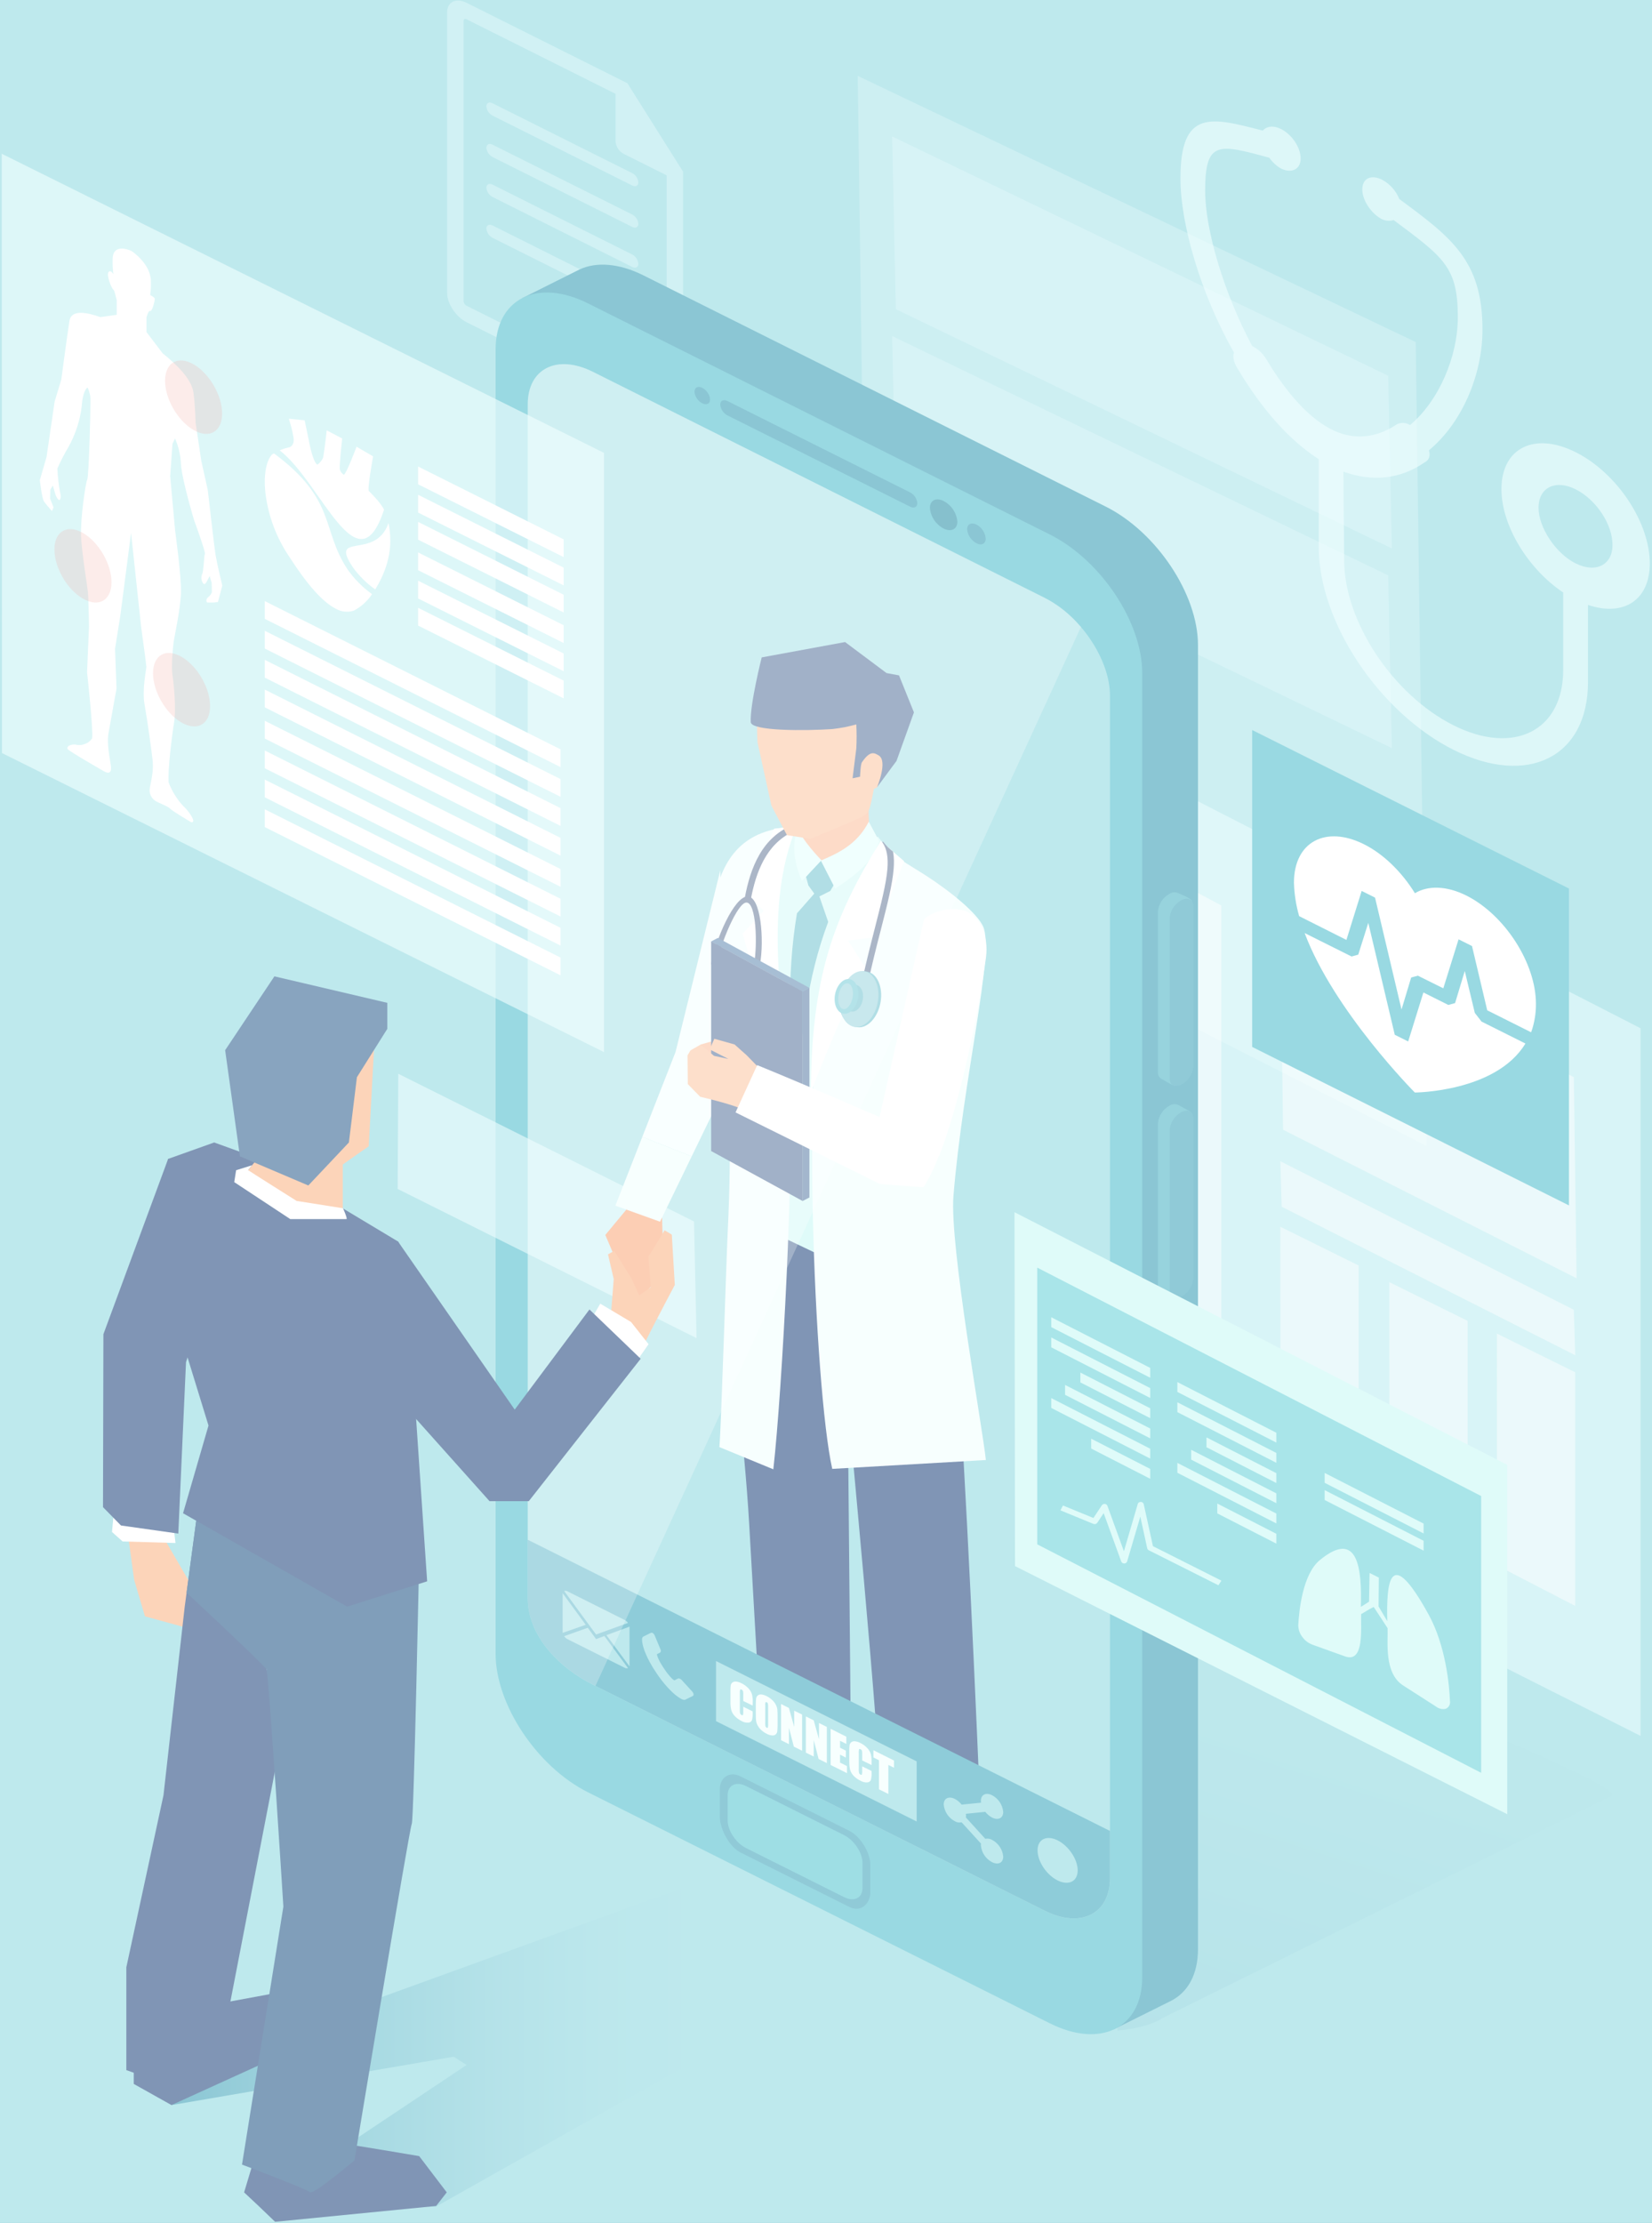 <svg xmlns="http://www.w3.org/2000/svg" viewBox="0 0 536 721" width="536" height="721">
	<defs>
		<linearGradient id="grd1" gradientUnits="userSpaceOnUse"  x1="341.565" y1="936.973" x2="489.048" y2="479.718">
			<stop offset="0" stop-color="#168ca8"  />
			<stop offset="0.06" stop-color="#2495af"  />
			<stop offset="0.23" stop-color="#44abbf"  />
			<stop offset="0.41" stop-color="#5dbccb"  />
			<stop offset="0.59" stop-color="#6fc8d4"  />
			<stop offset="0.78" stop-color="#7ad0d9"  />
			<stop offset="1" stop-color="#7dd2db"  />
		</linearGradient>
		<linearGradient id="grd2" gradientUnits="userSpaceOnUse"  x1="55.64" y1="663.211" x2="226.057" y2="663.211">
			<stop offset="0" stop-color="#168ca8"  />
			<stop offset="0.16" stop-color="#329fb6"  />
			<stop offset="0.39" stop-color="#52b5c6"  />
			<stop offset="0.62" stop-color="#6ac5d2"  />
			<stop offset="0.82" stop-color="#78cfd9"  />
			<stop offset="1" stop-color="#7dd2db"  />
		</linearGradient>
	</defs>
	<style>
		tspan { white-space:pre }
		.shp0 { opacity: 0.612;fill: #e1feff }
		.shp1 { opacity: 0.29;fill: #e1feff }
		.shp2 { opacity: 0.58;fill: #e1feff }
		.shp3 { opacity: 0.588;fill: #ffffff }
		.shp4 { opacity: 0.588;fill: #c0f6fb }
		.shp5 { fill: #c0f6fb }
		.shp6 { opacity: 0.388;fill: #e1feff }
		.shp7 { fill: url(#grd1) }
		.shp8 { fill: #168ca8 }
		.shp9 { fill: #33b3c4 }
		.shp10 { fill: #7dd2db }
		.shp11 { fill: #2094af }
		.shp12 { fill: #3dbcc9 }
		.shp13 { fill: #0d809b }
		.shp14 { fill: #2fa6ba }
		.shp15 { fill: #eefffd }
		.shp16 { fill: #f89c69 }
		.shp17 { fill: #002b6a }
		.shp18 { fill: #bff7f3 }
		.shp19 { fill: #2ca4b7 }
		.shp20 { fill: #d7fffb }
		.shp21 { fill: #ffffff }
		.shp22 { fill: #1d3867 }
		.shp23 { fill: #6abfce }
		.shp24 { fill: #f9a873 }
		.shp25 { fill: #073a77 }
		.shp26 { fill: #124e89 }
		.shp27 { fill: #1d99b3 }
		.shp28 { opacity: 0.259;fill: #ffffff }
		.shp29 { fill: url(#grd2) }
		.shp30 { fill: #003d75 }
		.shp31 { fill: #11487f }
		.shp32 { fill: #e0554b }
		.shp33 { fill: #53cad3 }
	</style>
	<g id="Group_1087">
		<g id="Group_1086">
			<g id="Calque_2">
				<g id="_ÎÓÈ_1">
          <rect id="Rectangle_1166" data-name="Rectangle 1166" width="1440" height="810" transform="translate(-0.395 -0.222)" fill="#7dd2db"/>
          <path id="Path_932" fill-rule="evenodd" class="shp0" d="M535.28 182.72C535.28 194.75 526.72 200.08 515.23 196.21L515.23 221.21C515.23 245.53 495.72 255.27 471.68 243.25C447.64 231.22 427.88 201.85 427.88 177.53L427.88 148.95C418.53 142.94 409.71 133.17 401.7 119.82C400.36 117.83 399.83 115.68 400.36 114.35C389.4 94.98 383 72.55 383 57.85C383 35.16 393.15 38.08 409.7 42.36C411.05 40.9 413.18 40.62 415.6 41.83C419.06 43.56 422 47.7 422 51.44C422 54.91 419.06 56.38 415.6 54.65C415.22 54.44 414.87 54.2 414.52 53.94C414.18 53.69 413.84 53.41 413.53 53.12C413.21 52.83 412.92 52.52 412.64 52.19C412.35 51.87 412.09 51.53 411.85 51.17C395.28 46.63 391.02 45.56 391.02 61.85C391.02 74.68 397.16 95.11 406.26 112.21C406.72 112.44 407.16 112.71 407.59 113C408.01 113.29 408.42 113.62 408.8 113.96C409.18 114.31 409.53 114.69 409.86 115.09C410.19 115.49 410.49 115.91 410.76 116.35C415.58 124.38 423.05 134.83 432.12 139.33C440.94 143.74 448.44 140.81 453.24 137.6C453.57 137.44 453.93 137.32 454.29 137.25C454.66 137.18 455.03 137.15 455.4 137.17C455.78 137.2 456.14 137.27 456.5 137.38C456.85 137.5 457.19 137.66 457.51 137.86C466.86 129.98 473 115.7 473 102.86C473 86.61 468.45 83.52 452.17 71.38C451.86 71.47 451.55 71.54 451.23 71.57C450.91 71.61 450.59 71.61 450.27 71.59C449.95 71.57 449.64 71.52 449.33 71.44C449.02 71.36 448.71 71.25 448.42 71.12C444.95 69.37 442 64.96 442 61.49C442 57.74 444.95 56.55 448.42 58.29C449.05 58.63 449.65 59.02 450.21 59.46C450.77 59.91 451.3 60.4 451.77 60.93C452.25 61.47 452.68 62.04 453.05 62.65C453.43 63.26 453.75 63.9 454.02 64.56C470.86 76.99 481 84.46 481 106.91C481 121.6 474.31 137.23 463.64 146.04C464.17 147.91 463.64 149.24 462.3 149.92C454.28 155.52 445.19 156.33 435.87 152.98L436.12 181.7C436.12 201.47 451.88 225.38 471.64 235.27C491.16 245.06 507.19 237.04 507.19 217.28L507.19 192.18C495.96 184.68 487.15 170.64 487.15 158.65C487.15 145.31 497.84 139.97 511.19 146.65C524.57 153.33 535.27 169.37 535.28 182.72ZM511.19 182.72C517.93 186.08 523.23 183.08 523.18 176.72C523.18 170.04 517.87 162.03 511.19 158.69C504.81 155.48 499.19 158 499.19 164.69C499.19 171.09 504.78 179.52 511.19 182.72L511.19 182.72Z" />
					<path id="Path_933" class="shp1" d="M281.77 279.47L278.29 24.61L459.34 110.94L462.9 371.68L281.77 279.47Z" />
					<path id="Path_934" class="shp1" d="M290.66 100.28L289.46 44.25L450.4 121.87L451.6 177.9L290.66 100.28Z" />
					<path id="Path_935" class="shp1" d="M290.66 165.03L289.46 109L450.4 186.62L451.6 242.65L290.66 165.03Z" />
					<g id="Group_1082" style="opacity: 0.89">
						<path id="Path_936" class="shp2" d="M208.79 400.03L208.45 167.51L532.3 333.52L532.3 563.04L208.79 400.03Z" />
						<path id="Path_937" class="shp3" d="M231.26 278.22L231.71 248.54L315.35 290.86L314.89 320.53L231.26 278.22Z" />
						<path id="Path_938" class="shp3" d="M231.26 315.1L231.71 285.43L315.35 327.75L314.89 357.41L231.26 315.1Z" />
						<path id="Path_939" class="shp3" d="M231.26 352.68L231.71 323.01L315.35 365.32L314.89 394.99L231.26 352.68Z" />
						<path id="Path_940" class="shp3" d="M416.3 366.43L415.41 301.2L510.64 349.37L511.53 414.61L416.3 366.43Z" />
						<path id="Path_941" class="shp3" d="M334.59 429.38L334.49 260.81L396.27 293.68L396.27 462.26L334.59 429.38Z" />
						<path id="Path_942" class="shp3" d="M485.72 507.75L485.68 432.54L511.09 445.1L511.09 520.88L485.72 507.75Z" />
						<path id="Path_943" class="shp3" d="M450.81 491.08L450.77 415.86L476.17 428.42L476.17 504.21L450.81 491.08Z" />
						<path id="Path_944" class="shp3" d="M415.46 473.12L415.41 397.9L440.81 410.46L440.81 486.25L415.46 473.12Z" />
						<path id="Path_945" class="shp3" d="M415.85 391.39L415.41 376.65L510.64 424.83L511.09 439.57L415.85 391.39Z" />
						<path id="Path_946" class="shp3" d="M231.26 240.94L231.71 211.27L315.35 253.58L314.89 283.25L231.26 240.94Z" />
						<path id="Path_947" class="shp3" d="M231.48 379.72L231.71 360.86L315.35 403.17L315.12 422.03L231.48 379.72Z" />
						<path id="Path_948" class="shp4" d="M485.28 363.7L485.61 342.03L505.06 351.67L504.73 373.35L485.28 363.7Z" />
						<g id="Group_1081" style="opacity: 0.588">
							<path id="Path_949" class="shp5" d="M234.43 226.6L234.59 216.13L288.15 243.88L287.99 254.35L234.43 226.6Z" />
							<path id="Path_950" class="shp5" d="M233.1 264.34L233.27 253.87L286.82 281.62L286.65 292.09L233.1 264.34Z" />
							<path id="Path_951" class="shp5" d="M232.9 337.79L233.06 327.32L286.62 355.07L286.45 365.55L232.9 337.79Z" />
							<path id="Path_952" class="shp5" d="M290.72 266.83L291.05 245.15L310.51 254.8L310.18 276.47L290.72 266.83Z" />
							<path id="Path_953" class="shp5" d="M372.13 361.66L372.23 308.53L383.28 314.01L383.18 367.14L372.13 361.66Z" />
							<path id="Path_954" class="shp5" d="M340.06 421.59L340.14 395.95L385.43 419.3L385.34 444.94L340.06 421.59Z" />
							<path id="Path_955" class="shp5" d="M357.48 354.64L357.58 301.51L368.63 306.99L368.53 360.12L357.48 354.64Z" />
							<path id="Path_956" class="shp5" d="M340.26 285.88L340.35 274.09L385.67 295.75L385.58 307.54L340.26 285.88Z" />
							<path id="Path_957" class="shp5" d="M423.33 325.08L423.41 313.29L476.16 338L476.08 349.78L423.33 325.08Z" />
							<path id="Path_958" class="shp5" d="M290.72 305.17L291.05 283.49L310.51 293.14L310.18 314.82L290.72 305.17Z" />
							<path id="Path_959" class="shp5" d="M290.72 341.3L291.05 319.63L310.51 329.27L310.18 350.95L290.72 341.3Z" />
							<path id="Path_960" class="shp5" d="M290.72 379.81L291.05 358.13L310.51 367.78L310.18 389.45L290.72 379.81Z" />
						</g>
					</g>
					<path id="Path_961" fill-rule="evenodd" class="shp6" d="M221.63 55.69L221.63 133.29C221.63 136.79 218.79 138.21 215.29 136.47L151.42 104.53C147.92 102.77 145.07 98.5 145.07 95L145.07 4.11C145.07 0.61 147.92 -0.82 151.42 0.93L203.56 27L221.63 55.69ZM216.3 56.87L202.39 49.91C202.02 49.72 201.67 49.48 201.36 49.2C201.05 48.92 200.77 48.6 200.54 48.25C200.31 47.91 200.12 47.53 199.98 47.14C199.84 46.74 199.76 46.33 199.72 45.91L199.72 30.43L151.42 6.27C150.86 5.99 150.4 6.22 150.4 6.78L150.4 97.69C150.42 97.85 150.45 98 150.51 98.15C150.56 98.3 150.63 98.44 150.72 98.57C150.81 98.7 150.91 98.82 151.03 98.92C151.15 99.03 151.28 99.12 151.42 99.19L215.28 131.13C215.84 131.41 216.3 131.17 216.3 130.62L216.3 56.87ZM159.81 33.5L205.12 56.16C205.4 56.3 205.66 56.48 205.89 56.69C206.12 56.9 206.33 57.14 206.5 57.4C206.67 57.66 206.81 57.94 206.92 58.24C207.02 58.54 207.09 58.84 207.11 59.16C207.11 60.26 206.22 60.71 205.12 60.16L159.81 37.5C159.54 37.35 159.28 37.17 159.04 36.96C158.81 36.75 158.6 36.51 158.43 36.25C158.26 35.99 158.12 35.71 158.01 35.41C157.91 35.12 157.84 34.81 157.81 34.5C157.81 33.4 158.71 32.94 159.81 33.5L159.81 33.5ZM207.11 72.59C207.11 73.69 206.22 74.14 205.12 73.59L159.82 50.93C159.54 50.78 159.28 50.6 159.05 50.39C158.81 50.18 158.61 49.94 158.43 49.68C158.26 49.42 158.12 49.14 158.01 48.84C157.91 48.55 157.84 48.24 157.82 47.93C157.82 46.83 158.72 46.37 159.82 46.93L205.12 69.58C205.4 69.73 205.66 69.91 205.89 70.12C206.12 70.33 206.33 70.57 206.5 70.83C206.68 71.09 206.82 71.37 206.92 71.67C207.02 71.96 207.09 72.27 207.11 72.58L207.11 72.59ZM207.11 85.58C207.11 86.69 206.22 87.13 205.12 86.58L159.82 63.89C159.54 63.75 159.28 63.57 159.05 63.36C158.81 63.15 158.61 62.91 158.43 62.65C158.26 62.39 158.12 62.11 158.01 61.81C157.91 61.51 157.84 61.21 157.82 60.89C157.82 59.79 158.72 59.34 159.82 59.89L205.12 82.55C205.4 82.69 205.66 82.87 205.89 83.09C206.13 83.3 206.33 83.54 206.51 83.8C206.68 84.06 206.82 84.35 206.92 84.65C207.03 84.94 207.09 85.25 207.11 85.57L207.11 85.58ZM205.12 99.79L159.82 77.14C159.54 76.99 159.28 76.81 159.05 76.6C158.81 76.39 158.61 76.16 158.43 75.9C158.26 75.63 158.12 75.35 158.01 75.06C157.91 74.76 157.84 74.45 157.82 74.14C157.82 73.03 158.72 72.59 159.82 73.14L205.12 95.8C205.4 95.94 205.66 96.12 205.89 96.33C206.12 96.54 206.33 96.78 206.5 97.04C206.67 97.3 206.81 97.58 206.92 97.88C207.02 98.17 207.09 98.48 207.12 98.79C207.12 99.89 206.22 100.34 205.12 99.79Z" />
					<path id="Path_962" class="shp7" d="M349.64 526.21C351.39 524.99 342.65 524.38 342.65 524.38L364.6 522.13C366.27 521.97 367.95 521.86 369.64 521.8C371.32 521.74 373 521.73 374.69 521.77C376.37 521.81 378.05 521.9 379.73 522.04C381.41 522.18 383.08 522.36 384.75 522.6C386.42 522.84 528.67 578.4 523.01 582.4L377.13 654.57C374.29 656.57 368.88 657.99 362.55 658.65L349.64 526.21Z" />
					<path id="Path_963" class="shp8" d="M358.71 647.22L208.79 572.22C192.3 563.98 178.85 543.78 178.85 527.31L178.85 104.29C178.85 99.25 169.26 96.79 169.26 96.79L188 87.42C193.4 84.88 200.75 85.31 208.83 89.35L358.75 164.31C375.24 172.56 388.69 192.76 388.69 209.22L388.69 632.25C388.69 640.5 385.31 646.28 379.89 649L361.17 658.32C361.17 658.32 364.18 649.95 358.71 647.22Z" />
					<path id="Path_964" class="shp9" d="M340.65 656.27L190.74 581.31C174.25 573.06 160.8 552.87 160.8 536.4L160.8 113.37C160.8 96.88 174.29 90.17 190.74 98.38L340.66 173.38C357.15 181.63 370.6 201.82 370.6 218.29L370.6 641.31C370.59 657.77 357.12 664.51 340.65 656.27Z" />
					<path id="Path_965" class="shp10" d="M339 619.76L192.36 546.42C180.74 540.61 171.23 530.08 171.23 518.46L171.23 131.16C171.23 119.54 180.74 114.78 192.36 120.59L339 193.93C350.62 199.74 360.14 214.01 360.14 225.63L360.14 609.19C360.14 620.84 350.62 625.57 339 619.76Z" />
					<path id="Path_966" class="shp8" d="M295.3 159.72L236.01 130.07C234.74 129.43 233.69 129.95 233.69 131.23L233.69 131.23C233.72 131.6 233.8 131.96 233.92 132.3C234.04 132.64 234.21 132.97 234.41 133.28C234.61 133.58 234.85 133.86 235.12 134.1C235.39 134.35 235.69 134.56 236.01 134.73L295.3 164.34C296.58 164.98 297.63 164.46 297.63 163.18L297.63 163.18C297.59 162.82 297.51 162.47 297.39 162.13C297.27 161.78 297.1 161.46 296.9 161.16C296.7 160.86 296.46 160.58 296.19 160.34C295.92 160.1 295.62 159.89 295.3 159.72L295.3 159.72Z" />
					<path id="Path_967" class="shp11" d="M275.63 593.86L240.26 576.17C236.57 574.32 233.56 576.63 233.56 580.31L233.56 589.36C233.56 593.05 236.56 599.01 240.26 600.85L275.63 618.54C279.32 620.39 282.38 617.44 282.38 613.76L282.38 604.73C282.34 601.04 279.32 595.73 275.63 593.86Z" />
					<path id="Path_968" class="shp12" d="M273.83 595.2L242.09 579.32C238.77 577.66 236.09 579.02 236.09 582.32L236.09 590.44C236.09 593.75 238.79 597.81 242.09 599.44L273.84 615.32C277.14 616.98 279.84 615.63 279.84 612.32L279.84 604.23C279.85 600.91 277.13 596.85 273.83 595.2Z" />
					<path id="Path_969" class="shp13" d="M310.62 169.19C310.56 168.49 310.41 167.8 310.18 167.15C309.95 166.49 309.63 165.86 309.24 165.28C308.86 164.69 308.4 164.16 307.88 163.69C307.36 163.23 306.78 162.83 306.16 162.5C303.71 161.27 301.71 162.27 301.71 164.75C301.77 165.45 301.92 166.13 302.15 166.79C302.38 167.45 302.7 168.08 303.08 168.66C303.47 169.24 303.93 169.77 304.45 170.24C304.97 170.71 305.55 171.11 306.16 171.43C308.62 172.66 310.62 171.64 310.62 169.19Z" />
					<path id="Path_970" class="shp8" d="M319.82 174.7C319.78 174.22 319.68 173.76 319.53 173.31C319.37 172.86 319.16 172.44 318.9 172.04C318.64 171.64 318.33 171.28 317.98 170.96C317.63 170.64 317.24 170.37 316.82 170.15C315.15 169.31 313.79 169.99 313.79 171.65C313.83 172.12 313.93 172.59 314.09 173.04C314.25 173.48 314.46 173.91 314.72 174.31C314.99 174.7 315.3 175.07 315.66 175.38C316.01 175.7 316.4 175.97 316.82 176.2C318.47 177.09 319.82 176.34 319.82 174.7Z" />
					<path id="Path_971" class="shp8" d="M229.64 127.42C228.65 125.92 227.06 125.17 226.08 125.64C225.1 126.1 225.1 127.72 226.08 129.2C227.06 130.67 228.65 131.45 229.64 130.98C230.63 130.52 230.62 128.89 229.64 127.42Z" />
					<path id="Path_972" class="shp14" d="M382.77 351.29L381.22 352.19C380.62 352.24 377.51 350.26 376.82 349.94C376.64 349.84 376.47 349.71 376.32 349.55C376.17 349.4 376.05 349.22 375.95 349.04C375.85 348.85 375.78 348.64 375.73 348.43C375.69 348.23 375.68 348.01 375.7 347.8L375.7 295.6C375.75 295 375.88 294.41 376.08 293.85C376.28 293.28 376.55 292.74 376.88 292.24C377.21 291.74 377.61 291.29 378.05 290.89C378.5 290.48 378.99 290.14 379.52 289.86L379.52 289.86C379.74 289.72 379.97 289.61 380.22 289.54C380.46 289.46 380.71 289.42 380.97 289.41C381.22 289.4 381.48 289.43 381.73 289.49C381.98 289.54 382.22 289.64 382.44 289.76C382.67 289.88 386.74 291.41 386.74 292.35L383.34 343.94C383.35 346.05 384.87 350.24 382.77 351.29Z" />
					<path id="Path_973" class="shp14" d="M381.69 418.41L381.29 420.93L376.96 418.69C376.76 418.59 376.57 418.46 376.4 418.31C376.24 418.16 376.1 417.98 375.98 417.79C375.87 417.59 375.79 417.38 375.74 417.16C375.7 416.94 375.68 416.71 375.7 416.49L375.7 364.31C375.76 363.71 375.89 363.12 376.08 362.56C376.28 361.99 376.55 361.45 376.89 360.95C377.22 360.45 377.61 360 378.06 359.59C378.5 359.19 379 358.85 379.53 358.57L379.53 358.57C379.73 358.44 379.94 358.34 380.16 358.27C380.39 358.2 380.62 358.15 380.85 358.13C381.09 358.11 381.32 358.12 381.55 358.16C381.79 358.19 382.01 358.25 382.23 358.34L386.16 360.51L383.36 412.66C383.35 414.79 381.69 418.41 381.69 418.41Z" />
					<path id="Path_974" class="shp11" d="M383.35 351.79L383.35 351.79C381.24 352.84 379.52 351.98 379.52 349.88L379.52 297.7C379.57 297.1 379.7 296.51 379.9 295.94C380.1 295.38 380.37 294.84 380.71 294.34C381.04 293.84 381.43 293.39 381.88 292.99C382.33 292.59 382.82 292.24 383.35 291.96L383.35 291.96C385.46 290.91 387.17 291.77 387.17 293.87L387.17 346.04C387.12 346.64 386.99 347.23 386.79 347.8C386.59 348.36 386.33 348.9 385.99 349.4C385.66 349.9 385.27 350.36 384.82 350.76C384.38 351.16 383.88 351.51 383.35 351.79Z" />
					<path id="Path_975" class="shp11" d="M383.35 420.53L383.35 420.53C381.24 421.58 379.52 420.72 379.52 418.61L379.52 366.44C379.57 365.84 379.7 365.25 379.9 364.69C380.1 364.12 380.37 363.58 380.71 363.08C381.04 362.58 381.43 362.13 381.88 361.73C382.32 361.32 382.82 360.98 383.35 360.7L383.35 360.7C385.46 359.65 387.17 360.51 387.17 362.62L387.17 414.79C387.12 415.39 386.99 415.98 386.79 416.54C386.59 417.11 386.32 417.65 385.99 418.15C385.66 418.65 385.27 419.1 384.82 419.5C384.37 419.91 383.88 420.25 383.35 420.53L383.35 420.53Z" />
					<path id="Path_976" class="shp15" d="M219.18 341.22L208.4 368.74L224.42 375.08L234.88 353.52L233.71 282.27L219.18 341.22Z" />
					<path id="Path_977" fill-rule="evenodd" class="shp16" d="M227.28 338.81C229.32 338.23 231.53 337.51 232.37 337.63L233.12 341L234.23 344.6L229.98 344.6C229.98 344.6 226.94 343.79 226.84 343.36C226.67 342.69 227.34 339.75 227.28 338.81Z" />
					<path id="Path_978" fill-rule="evenodd" class="shp17" d="M308.1 399.71C312.72 469.49 315.19 518.73 318.13 588.61C308.89 592.9 293.69 592.36 286.16 585.51C281.28 515.13 275.36 465.13 270.1 394.77L308.1 399.71Z" />
					<path id="Path_979" fill-rule="evenodd" class="shp17" d="M239.22 382.73C238.27 391.99 236.03 401.21 236.35 410.51C237.32 438.65 241.51 466.61 243.1 494.71L247.35 568.92C248.85 573.23 268.39 572.62 276.1 569.79L274.77 424.12L272.82 391.15L239.22 382.73Z" />
					<path id="Path_980" fill-rule="evenodd" class="shp18" d="M259.67 268.2C247.83 276.48 246.24 307.55 243.18 321.42L246.39 397.73L285.95 416.56L287.6 274.84L284.85 271.38L267.19 279.25L263.51 276.09L259.67 268.2Z" />
					<path id="Path_981" fill-rule="evenodd" class="shp16" d="M282.56 253.35C281.45 261.53 281.65 265.78 282.68 273.95L267.96 279.6L259.46 278.07C259.09 272.82 258.71 267.64 258.16 262.39L282.56 253.35Z" />
					<path id="Path_982" fill-rule="evenodd" class="shp19" d="M266.94 279.28L270.8 286.58L269.38 288.98L265.85 290.76L268.71 299.01C261.69 317.75 259.81 336.25 258.75 357.47C256.09 337.98 255.1 316.82 258.58 296.24L264.2 289.84L262.28 287.19L261.53 284.39L266.33 278.99L266.94 279.28Z" />
					<path id="Path_983" fill-rule="evenodd" class="shp20" d="M281.88 266.51C277.88 274.37 271.04 277.06 266.33 279.13L270.97 288.2C282.65 280.64 283.16 277.23 285.29 272.89L281.88 266.51Z" />
					<path id="Path_984" fill-rule="evenodd" class="shp20" d="M258.69 268.1C259.94 272.39 266.55 279.03 266.55 279.03L260.22 285.69C260.22 285.69 256.85 278.81 257.86 272.51L258.69 268.1Z" />
					<path id="Path_985" fill-rule="evenodd" class="shp15" d="M258.2 268.18C242.69 268.6 235.57 276.72 232.51 288.5C227.79 306.72 235.17 333.96 236.48 359.84C237.06 371.48 236.78 385.93 236.1 399.74C235.67 408.26 234.03 462.13 233.41 469.36L250.91 476.57C253.77 451.4 257.92 374.63 255.89 354.82C253.24 329.13 247.6 289.52 258.2 268.18Z" />
					<path id="Path_986" fill-rule="evenodd" class="shp15" d="M319.87 473.56L270.03 476.43C264.2 450.75 259.58 338.08 268.53 311.47C272.97 298.32 276.49 289.53 285.96 276.9L286.32 276.04C286.8 277.12 285.75 272.72 286.61 273.92C288.94 277.22 294.74 280.35 300.15 283.81C308.52 289.19 317.07 296.22 319.01 300.55C322.75 309.01 312.51 349.56 309.35 387.91C308.05 403.94 318.85 463.38 319.87 473.56Z" />
					<path id="Path_987" fill-rule="evenodd" class="shp21" d="M285.76 272.77C270.61 297.19 263.27 316.66 263.08 354.21C268.56 340.47 273.63 327.18 281.21 314.49L275.13 305.07L285.06 303.83C286.56 294.83 290.12 287.76 293.31 279.3L285.76 272.77Z" />
					<path id="Path_988" fill-rule="evenodd" class="shp21" d="M258.52 267.91L251.17 268.78L242.17 289.66L247.8 295.42L240.97 302.85L255.42 353.52C254.27 324.85 247.53 294.31 258.52 267.91Z" />
					<path id="Path_989" fill-rule="evenodd" class="shp21" d="M299.8 298.24L284.99 364.05L304.67 375.06C311.66 356.96 317.47 328.78 319.9 310.6C320.86 303.42 317.9 296.66 312.4 295.24C308.38 294.18 302.53 295.47 299.8 298.24Z" />
					<path id="Path_990" class="shp22" d="M257.64 267.42L258.2 267.42C257.82 268.17 257.45 269.01 257.1 269.83C248.58 273.91 245.25 282.93 243.61 291.71L241.63 291.32C243.44 281.51 247.25 271.36 257.64 267.42Z" />
					<path id="Path_991" class="shp22" d="M287.93 281.77C288.21 278.17 287.79 275.37 286.3 273.23C286.3 272.91 286.4 272.81 286.65 273.15C286.87 273.44 287.1 273.72 287.35 274C287.59 274.28 287.84 274.54 288.1 274.8C288.36 275.06 288.63 275.31 288.91 275.54C289.18 275.78 289.47 276.01 289.76 276.23C289.84 276.7 289.9 277.17 289.95 277.64C289.99 278.11 290.02 278.59 290.04 279.06C290.05 279.53 290.05 280.01 290.03 280.48C290.02 280.96 289.98 281.43 289.94 281.9C289.54 286.92 287.91 293.29 285.85 301.34C284.35 307.1 282.68 313.75 281.06 321.33L279.08 320.97C280.71 313.32 282.41 306.69 283.88 300.91C285.92 292.93 287.54 286.63 287.93 281.77Z" />
					<path id="Path_992" fill-rule="evenodd" class="shp19" d="M281.21 315.12C284.53 315.6 286.55 320.03 285.71 325.02C284.87 330 281.48 333.65 278.15 333.17L276.99 332.99C273.84 331.82 270.76 326.99 273.66 323.24L280.08 314.94L281.21 315.12Z" />
					<path id="Path_993" fill-rule="evenodd" class="shp23" d="M280.31 315.01C283.64 315.5 285.66 319.93 284.81 324.91C283.97 329.89 280.58 333.55 277.26 333.06C273.93 332.57 271.91 328.14 272.76 323.16C273.6 318.18 276.96 314.5 280.31 315.01Z" />
					<path id="Path_994" fill-rule="evenodd" class="shp19" d="M277.77 319.43C279.36 319.82 280.34 321.79 279.94 324.18C279.54 326.57 277.9 328.32 276.31 328.09L273.77 327.49C272.62 326.74 273.58 325.24 274.15 323.34L275.47 318.89L277.77 319.43Z" />
					<path id="Path_995" fill-rule="evenodd" class="shp9" d="M275.61 317.58C277.67 317.88 278.93 320.64 278.4 323.73C277.88 326.82 275.78 329.09 273.71 328.79C271.64 328.49 270.39 325.74 270.92 322.64C271.45 319.55 273.57 317.26 275.61 317.58Z" />
					<path id="Path_996" fill-rule="evenodd" class="shp23" d="M275.07 318.95C276.33 319.13 277.04 321.2 276.65 323.45C276.26 325.7 274.91 327.49 273.65 327.31C272.39 327.13 271.68 325.1 272.07 322.81C272.47 320.52 273.76 318.76 275.07 318.95Z" />
					<path id="Path_997" fill-rule="evenodd" class="shp24" d="M245.79 240.86L250.29 261.3L255.33 270.88L262.95 272.08C262.95 272.08 275.8 266.84 278.92 265.28C282.05 263.72 282.03 263.58 283.53 255.91L284.6 255.35L287.68 249.15L288.38 219.6C274.34 215.56 257.59 215.34 250.9 217.6C244.2 219.87 245.79 240.86 245.79 240.86Z" />
					<path id="Path_998" fill-rule="evenodd" class="shp17" d="M287.64 218.31L291.69 219.06L296.53 231.06L290.88 246.8C290.88 246.8 286.26 253.01 284.56 255.34C284.56 255.34 288.16 246.82 285.09 245.02C283.76 244.27 282.41 243.19 279.64 247.27C279.19 247.92 279.05 251.92 279.05 251.92L276.62 252.44L277.83 242.81C277.87 242.16 277.89 241.5 277.91 240.85C277.93 240.2 277.94 239.54 277.94 238.89C277.94 238.24 277.93 237.58 277.91 236.93C277.89 236.27 277.87 235.62 277.83 234.97C277.2 235.15 276.56 235.31 275.91 235.46C275.27 235.61 274.63 235.75 273.98 235.88C273.33 236 272.68 236.11 272.03 236.21C271.38 236.31 270.72 236.4 270.07 236.47C261.39 237.06 243.74 237.16 243.59 234.22C243.28 228.51 247.14 213.23 247.14 213.23L274.19 208.25L287.64 218.31Z" />
					<path id="Path_999" fill-rule="evenodd" class="shp22" d="M246.58 312.83C248.01 304.75 246.86 290.76 242.54 290.76L242.54 290.76C238.23 290.76 232.13 304.75 230.7 312.83L232.56 312.7C233.72 306.14 239.31 292.67 242.19 292.74L242.19 292.74C245.38 292.74 245.81 306.23 244.65 312.83L246.58 312.83Z" />
					<path id="Path_1000" fill-rule="evenodd" class="shp25" d="M262.62 320.42L260.41 321.56L260.41 389.55L262.62 388.4L262.62 320.42Z" />
					<path id="Path_1001" fill-rule="evenodd" class="shp26" d="M262.61 320.42L232.93 304.21L230.7 305.37L260.39 321.58L262.61 320.42Z" />
					<path id="Path_1002" fill-rule="evenodd" class="shp17" d="M260.43 321.57L230.74 305.36L230.74 373.34L260.43 389.55L260.43 321.57Z" />
					<path id="Path_1003" fill-rule="evenodd" class="shp24" d="M247.37 347.51L242.31 342.32L238.34 338.77L231.76 336.92L230.26 340.37L236.33 343.47L231.68 342.47L227.31 338.82L224.03 340.69L223.07 342.31L223.16 351.63L227.18 355.74C227.18 355.74 236.18 357.78 240.6 359.64L247.37 347.51Z" />
					<path id="Path_1004" fill-rule="evenodd" class="shp21" d="M245.68 345.47C261.75 352.03 285.15 362.22 285.15 362.22C285.15 362.22 298.36 370.14 304.99 373.72C304.65 374.71 304.29 375.7 303.9 376.67C303.51 377.64 303.09 378.6 302.65 379.55C302.2 380.5 301.73 381.44 301.23 382.36C300.73 383.28 300.2 384.19 299.65 385.08L285.56 384.05L238.65 360.81L245.68 345.47Z" />
					<path id="Path_1005" class="shp27" d="M171.23 499.41L171.23 518.45C171.23 530.08 180.74 540.6 192.36 546.41L339 619.75C350.62 625.56 360.13 620.81 360.13 609.18L360.13 593.86L171.23 499.41Z" />
					<path id="Path_1006" class="shp10" d="M297.42 590.8L232.32 558.25L232.32 538.75L297.42 571.3L297.42 590.8Z" />
					<path id="Path_1007" class="shp15" d="M244.21 553.21L241.16 551.71L241.16 549.63C241.17 549.54 241.17 549.44 241.17 549.34C241.17 549.25 241.16 549.15 241.15 549.05C241.14 548.96 241.13 548.86 241.12 548.76C241.1 548.67 241.08 548.57 241.06 548.48C241.04 548.43 241.02 548.38 240.99 548.34C240.96 548.3 240.92 548.25 240.89 548.22C240.85 548.18 240.81 548.14 240.76 548.11C240.72 548.08 240.67 548.06 240.63 548.04C240.38 547.92 240.21 547.92 240.15 548.04C240.12 548.13 240.1 548.22 240.09 548.31C240.07 548.4 240.06 548.49 240.05 548.59C240.04 548.68 240.04 548.77 240.04 548.87C240.04 548.96 240.04 549.05 240.05 549.15L240.05 554.6C240.04 554.69 240.04 554.79 240.04 554.89C240.04 554.99 240.05 555.09 240.06 555.18C240.07 555.28 240.08 555.38 240.09 555.48C240.11 555.57 240.12 555.67 240.15 555.77C240.17 555.82 240.19 555.87 240.22 555.92C240.25 555.97 240.28 556.01 240.32 556.06C240.36 556.1 240.41 556.14 240.45 556.17C240.5 556.2 240.55 556.23 240.6 556.25C240.84 556.37 240.99 556.35 241.05 556.25C241.08 556.16 241.1 556.06 241.11 555.96C241.13 555.86 241.14 555.77 241.15 555.67C241.16 555.57 241.17 555.47 241.17 555.37C241.17 555.27 241.16 555.17 241.16 555.08L241.16 553.58L244.21 555.08L244.21 555.53C244.22 555.74 244.23 555.95 244.22 556.15C244.22 556.36 244.2 556.57 244.18 556.77C244.16 556.98 244.13 557.18 244.09 557.39C244.05 557.59 244.01 557.79 243.95 557.99C243.9 558.1 243.84 558.2 243.76 558.29C243.68 558.38 243.59 558.46 243.49 558.52C243.39 558.59 243.28 558.64 243.17 558.68C243.05 558.71 242.93 558.74 242.82 558.74C242.63 558.75 242.44 558.75 242.25 558.74C242.06 558.72 241.87 558.69 241.69 558.65C241.51 558.61 241.33 558.55 241.15 558.48C240.97 558.41 240.8 558.33 240.64 558.23C240.44 558.13 240.24 558.02 240.04 557.91C239.84 557.79 239.65 557.66 239.47 557.53C239.28 557.4 239.1 557.26 238.93 557.11C238.76 556.96 238.59 556.8 238.43 556.64C238.3 556.51 238.17 556.36 238.06 556.22C237.94 556.07 237.84 555.91 237.74 555.75C237.64 555.58 237.55 555.42 237.48 555.24C237.4 555.07 237.33 554.9 237.28 554.71C237.22 554.49 237.18 554.27 237.14 554.04C237.1 553.82 237.07 553.59 237.05 553.36C237.03 553.14 237.01 552.91 237 552.68C236.99 552.45 236.99 552.22 237 551.99L237 548.56C237 548.41 237 548.25 237 548.1C237 547.94 237.01 547.79 237.01 547.63C237.02 547.48 237.03 547.32 237.04 547.17C237.05 547.01 237.06 546.86 237.08 546.7C237.09 546.61 237.11 546.52 237.14 546.43C237.17 546.34 237.21 546.26 237.25 546.17C237.29 546.09 237.34 546.01 237.4 545.94C237.46 545.87 237.53 545.8 237.6 545.74C237.68 545.68 237.77 545.62 237.87 545.57C237.96 545.52 238.06 545.49 238.17 545.46C238.27 545.43 238.37 545.41 238.48 545.4C238.59 545.4 238.69 545.4 238.8 545.41C238.95 545.43 239.1 545.45 239.26 545.48C239.41 545.51 239.56 545.55 239.71 545.6C239.85 545.64 240 545.69 240.14 545.75C240.28 545.81 240.42 545.88 240.56 545.95C240.77 546.05 240.98 546.16 241.18 546.28C241.38 546.4 241.57 546.53 241.76 546.67C241.95 546.8 242.13 546.95 242.3 547.1C242.48 547.26 242.65 547.42 242.81 547.59C242.94 547.72 243.06 547.86 243.17 548C243.29 548.15 243.39 548.3 243.49 548.46C243.58 548.62 243.67 548.78 243.75 548.95C243.83 549.12 243.9 549.29 243.96 549.47C244.01 549.68 244.05 549.89 244.09 550.1C244.13 550.31 244.16 550.52 244.18 550.74C244.21 550.95 244.22 551.16 244.23 551.38C244.24 551.59 244.24 551.81 244.23 552.02L244.21 553.21Z" />
					<path id="Path_1008" fill-rule="evenodd" class="shp15" d="M252.29 559C252.29 559.21 252.29 559.41 252.29 559.62C252.29 559.83 252.28 560.03 252.27 560.24C252.27 560.44 252.26 560.65 252.24 560.85C252.23 561.06 252.21 561.26 252.2 561.47C252.19 561.57 252.17 561.67 252.15 561.77C252.12 561.87 252.08 561.97 252.04 562.06C252 562.15 251.94 562.24 251.88 562.33C251.82 562.41 251.75 562.49 251.68 562.56C251.6 562.62 251.51 562.68 251.41 562.73C251.32 562.78 251.22 562.81 251.12 562.84C251.02 562.87 250.92 562.89 250.81 562.9C250.71 562.91 250.6 562.91 250.5 562.89C250.34 562.88 250.19 562.85 250.04 562.82C249.89 562.79 249.74 562.76 249.6 562.71C249.45 562.66 249.31 562.61 249.17 562.55C249.03 562.49 248.89 562.43 248.76 562.35C248.6 562.28 248.45 562.2 248.3 562.11C248.16 562.02 248.01 561.93 247.87 561.83C247.73 561.74 247.59 561.64 247.45 561.53C247.32 561.42 247.19 561.31 247.06 561.2C246.94 561.09 246.82 560.98 246.71 560.86C246.6 560.75 246.5 560.63 246.39 560.5C246.29 560.37 246.2 560.24 246.11 560.11C246.02 559.98 245.93 559.84 245.86 559.7C245.78 559.57 245.72 559.45 245.66 559.32C245.6 559.19 245.55 559.05 245.5 558.92C245.46 558.78 245.42 558.65 245.39 558.51C245.35 558.37 245.33 558.23 245.31 558.09C245.25 557.57 245.22 556.71 245.22 555.5L245.22 553.49C245.22 553.29 245.22 553.08 245.22 552.88C245.22 552.67 245.23 552.47 245.23 552.26C245.24 552.06 245.25 551.85 245.26 551.65C245.27 551.44 245.29 551.24 245.31 551.03C245.32 550.93 245.33 550.83 245.36 550.73C245.38 550.63 245.42 550.53 245.46 550.44C245.51 550.35 245.56 550.26 245.62 550.18C245.68 550.09 245.75 550.02 245.82 549.95C245.91 549.88 245.99 549.82 246.09 549.77C246.18 549.72 246.28 549.68 246.38 549.65C246.48 549.62 246.59 549.6 246.69 549.59C246.8 549.59 246.9 549.59 247.01 549.6C247.16 549.62 247.31 549.64 247.46 549.67C247.61 549.71 247.76 549.75 247.91 549.79C248.05 549.84 248.2 549.89 248.34 549.95C248.48 550.01 248.62 550.08 248.76 550.15C248.91 550.22 249.06 550.31 249.21 550.39C249.35 550.48 249.5 550.57 249.64 550.67C249.78 550.76 249.92 550.86 250.05 550.97C250.19 551.08 250.32 551.19 250.44 551.3C250.56 551.41 250.68 551.52 250.79 551.64C250.9 551.75 251.01 551.87 251.11 552C251.21 552.13 251.31 552.26 251.4 552.39C251.49 552.52 251.57 552.66 251.65 552.8C251.72 552.93 251.79 553.05 251.84 553.18C251.9 553.31 251.95 553.45 252 553.58C252.05 553.72 252.09 553.85 252.12 553.99C252.15 554.13 252.18 554.27 252.2 554.41C252.22 554.63 252.23 554.84 252.24 555.06C252.26 555.27 252.27 555.49 252.27 555.7C252.28 555.92 252.29 556.13 252.29 556.35C252.29 556.56 252.29 556.78 252.29 556.99L252.29 559ZM249.23 553.62C249.23 553.53 249.23 553.44 249.23 553.35C249.23 553.25 249.23 553.16 249.22 553.07C249.21 552.98 249.2 552.89 249.19 552.8C249.17 552.71 249.16 552.62 249.14 552.53C249.12 552.48 249.1 552.44 249.08 552.4C249.06 552.36 249.03 552.32 249 552.28C248.97 552.25 248.93 552.22 248.89 552.19C248.85 552.16 248.81 552.14 248.77 552.12C248.61 552.03 248.49 552.03 248.4 552.12C248.37 552.2 248.35 552.28 248.33 552.36C248.3 552.45 248.29 552.53 248.28 552.62C248.27 552.71 248.26 552.79 248.26 552.88C248.26 552.97 248.27 553.06 248.28 553.14L248.28 558.63C248.27 558.74 248.27 558.85 248.27 558.96C248.27 559.06 248.27 559.17 248.28 559.28C248.29 559.39 248.3 559.5 248.31 559.61C248.32 559.71 248.34 559.82 248.36 559.93C248.37 559.98 248.39 560.02 248.42 560.07C248.44 560.11 248.47 560.15 248.51 560.19C248.54 560.23 248.58 560.26 248.62 560.29C248.66 560.32 248.7 560.34 248.75 560.36C248.95 560.46 249.09 560.45 249.15 560.29C249.17 560.18 249.19 560.08 249.2 559.97C249.21 559.87 249.22 559.76 249.23 559.66C249.24 559.55 249.24 559.45 249.24 559.34C249.24 559.23 249.24 559.13 249.23 559.02L249.23 553.62Z" />
					<path id="Path_1009" class="shp15" d="M260.24 556.11L260.24 567.85L257.56 566.51L255.97 560.38L255.97 565.72L253.42 564.44L253.42 552.7L255.97 553.98L257.68 560.12L257.68 554.87L260.24 556.11Z" />
					<path id="Path_1010" class="shp15" d="M268.27 560.13L268.27 571.86L265.6 570.52L264.02 564.39L264.02 569.73L261.46 568.46L261.46 556.72L264.02 558L265.72 564.14L265.72 558.85L268.27 560.13Z" />
					<path id="Path_1011" class="shp15" d="M269.5 560.74L274.59 563.29L274.59 565.64L272.55 564.62L272.55 566.87L274.45 567.82L274.45 570.07L272.55 569.12L272.55 571.69L274.8 572.82L274.8 575.12L269.51 572.47L269.5 560.74Z" />
					<path id="Path_1012" class="shp15" d="M282.8 572.5L279.74 571L279.74 568.96C279.75 568.87 279.75 568.77 279.75 568.67C279.75 568.57 279.74 568.48 279.73 568.38C279.72 568.28 279.71 568.19 279.7 568.09C279.68 567.99 279.66 567.9 279.64 567.8C279.62 567.75 279.6 567.71 279.57 567.66C279.54 567.62 279.51 567.58 279.47 567.54C279.44 567.5 279.4 567.47 279.35 567.44C279.31 567.41 279.26 567.39 279.21 567.37C278.96 567.24 278.8 567.25 278.73 567.37C278.71 567.46 278.69 567.55 278.67 567.64C278.66 567.73 278.65 567.82 278.64 567.92C278.63 568.01 278.62 568.1 278.62 568.2C278.62 568.29 278.62 568.38 278.63 568.48L278.63 573.93C278.62 574.03 278.62 574.13 278.62 574.23C278.63 574.32 278.63 574.42 278.64 574.52C278.65 574.61 278.66 574.71 278.67 574.81C278.69 574.9 278.71 575 278.73 575.1C278.75 575.15 278.77 575.2 278.8 575.25C278.83 575.3 278.87 575.35 278.91 575.39C278.94 575.43 278.99 575.47 279.04 575.5C279.08 575.54 279.13 575.57 279.19 575.59C279.41 575.7 279.56 575.69 279.63 575.59C279.65 575.49 279.67 575.4 279.69 575.3C279.71 575.2 279.72 575.1 279.73 575.01C279.74 574.91 279.74 574.81 279.74 574.71C279.74 574.61 279.74 574.51 279.73 574.41L279.73 572.91L282.79 574.41L282.79 574.87C282.8 575.08 282.81 575.29 282.81 575.5C282.8 575.71 282.79 575.92 282.77 576.13C282.75 576.34 282.72 576.55 282.68 576.75C282.65 576.96 282.6 577.17 282.55 577.37C282.49 577.48 282.43 577.58 282.35 577.67C282.27 577.76 282.18 577.84 282.08 577.9C281.98 577.97 281.87 578.02 281.76 578.06C281.65 578.1 281.53 578.12 281.41 578.12C281.22 578.13 281.03 578.13 280.84 578.12C280.65 578.1 280.47 578.07 280.28 578.03C280.1 577.98 279.92 577.92 279.75 577.85C279.57 577.78 279.4 577.7 279.24 577.6C279.03 577.51 278.83 577.4 278.63 577.28C278.43 577.17 278.23 577.04 278.04 576.91C277.86 576.78 277.67 576.64 277.5 576.49C277.32 576.34 277.15 576.18 276.99 576.01C276.86 575.88 276.73 575.74 276.62 575.59C276.5 575.44 276.39 575.29 276.3 575.13C276.2 574.96 276.11 574.8 276.04 574.62C275.96 574.45 275.89 574.28 275.84 574.1C275.78 573.87 275.74 573.65 275.7 573.42C275.66 573.2 275.63 572.97 275.61 572.74C275.58 572.51 275.57 572.28 275.56 572.05C275.55 571.82 275.55 571.6 275.55 571.37L275.55 567.92C275.55 567.77 275.55 567.61 275.55 567.46C275.55 567.3 275.56 567.15 275.57 566.99C275.57 566.84 275.58 566.68 275.6 566.53C275.61 566.37 275.63 566.22 275.64 566.07C275.66 565.97 275.68 565.88 275.7 565.79C275.73 565.71 275.77 565.62 275.81 565.54C275.86 565.46 275.91 565.38 275.97 565.31C276.03 565.23 276.09 565.17 276.16 565.11C276.24 565.04 276.33 564.98 276.43 564.94C276.52 564.89 276.62 564.85 276.73 564.82C276.83 564.79 276.94 564.78 277.04 564.77C277.15 564.76 277.25 564.76 277.36 564.78C277.51 564.79 277.67 564.82 277.82 564.85C277.97 564.88 278.12 564.92 278.26 564.96C278.41 565.01 278.56 565.06 278.7 565.12C278.84 565.18 278.98 565.25 279.11 565.32C279.32 565.42 279.53 565.53 279.73 565.65C279.93 565.77 280.13 565.9 280.31 566.03C280.5 566.17 280.69 566.32 280.86 566.47C281.04 566.63 281.2 566.79 281.36 566.96C281.49 567.09 281.61 567.23 281.73 567.37C281.84 567.52 281.95 567.67 282.04 567.83C282.14 567.99 282.23 568.15 282.31 568.32C282.39 568.48 282.46 568.66 282.52 568.83C282.57 569.04 282.61 569.25 282.65 569.46C282.69 569.67 282.72 569.89 282.74 570.1C282.77 570.31 282.78 570.53 282.79 570.74C282.8 570.96 282.8 571.17 282.79 571.39L282.8 572.5Z" />
					<path id="Path_1013" class="shp15" d="M290.06 571.02L290.06 573.37L288.24 572.46L288.24 581.87L285.19 580.37L285.19 570.93L283.38 570.03L283.38 567.68L290.06 571.02Z" />
					<path id="Path_1014" class="shp10" d="M193.4 531.64L190.71 527.96L183.05 530.69C183.11 530.79 183.19 530.89 183.27 530.98C183.34 531.07 183.43 531.16 183.52 531.24C183.61 531.32 183.7 531.39 183.8 531.46C183.9 531.53 184 531.59 184.11 531.65L202.69 540.94C202.76 540.99 202.85 541.02 202.94 541.05C203.03 541.08 203.12 541.1 203.21 541.11C203.3 541.12 203.39 541.12 203.49 541.11C203.58 541.1 203.67 541.08 203.76 541.05L196.09 530.64L193.4 531.64Z" />
					<path id="Path_1015" class="shp10" d="M203.76 526.39C203.69 526.3 203.61 526.2 203.53 526.11C203.45 526.02 203.37 525.93 203.28 525.85C203.19 525.77 203.09 525.7 202.99 525.63C202.9 525.56 202.79 525.5 202.68 525.44L184.11 516.15C184.03 516.1 183.95 516.06 183.86 516.03C183.77 516.01 183.68 515.99 183.59 515.98C183.5 515.97 183.41 515.97 183.31 515.98C183.22 515.99 183.13 516.02 183.05 516.05L193.4 530.15L203.76 526.39Z" />
					<path id="Path_1016" class="shp10" d="M182.55 516.75L182.55 529.62L190.04 527L182.55 516.75Z" />
					<path id="Path_1017" class="shp10" d="M196.76 530.36L204.25 540.47L204.25 527.6L196.76 530.36Z" />
					<path id="Path_1018" class="shp10" d="M225.02 549.51C225.04 549.57 225.04 549.63 225.04 549.68C225.03 549.74 225.02 549.79 225 549.85C224.97 549.9 224.94 549.95 224.91 549.99C224.87 550.03 224.82 550.07 224.77 550.1L222.42 551.25C222.39 551.27 222.36 551.29 222.32 551.3C222.29 551.31 222.25 551.32 222.22 551.33C222.18 551.34 222.15 551.35 222.11 551.35C222.07 551.35 222.04 551.35 222 551.35C221.96 551.35 221.92 551.35 221.87 551.34C221.83 551.34 221.79 551.33 221.75 551.32C221.71 551.31 221.66 551.3 221.62 551.29C221.58 551.28 221.54 551.27 221.5 551.25L221.4 551.21C221.38 551.2 221.36 551.19 221.34 551.19C221.32 551.18 221.3 551.17 221.28 551.16C221.26 551.15 221.24 551.14 221.23 551.14C221.21 551.13 221.19 551.12 221.17 551.11C221.08 551.06 220.98 551.01 220.89 550.95C220.8 550.9 220.71 550.85 220.62 550.79C220.53 550.74 220.44 550.68 220.35 550.62C220.26 550.57 220.17 550.51 220.08 550.45C219.92 550.33 219.76 550.22 219.6 550.1C219.44 549.98 219.29 549.86 219.13 549.73C218.98 549.61 218.83 549.48 218.68 549.35C218.53 549.22 218.39 549.08 218.24 548.95C218.03 548.74 217.81 548.54 217.6 548.33C217.39 548.12 217.18 547.91 216.97 547.69C216.77 547.48 216.56 547.26 216.37 547.04C216.17 546.81 215.97 546.59 215.78 546.36C215.51 546.05 215.25 545.73 215 545.41C214.74 545.09 214.49 544.77 214.25 544.44C214 544.11 213.76 543.78 213.53 543.44C213.29 543.1 213.06 542.76 212.84 542.42C212.02 541.19 211.33 540.07 210.79 539.06C210.25 538.04 209.81 537.14 209.49 536.34C209.41 536.17 209.34 536 209.28 535.83C209.21 535.65 209.14 535.48 209.08 535.31C209.02 535.13 208.96 534.96 208.9 534.78C208.84 534.61 208.79 534.43 208.74 534.25C208.7 534.13 208.67 534.01 208.64 533.88C208.6 533.76 208.58 533.63 208.55 533.51C208.52 533.38 208.49 533.26 208.47 533.13C208.44 533.01 208.42 532.88 208.4 532.76C208.39 532.68 208.38 532.6 208.37 532.53C208.36 532.45 208.35 532.38 208.34 532.3C208.34 532.22 208.33 532.15 208.33 532.07C208.33 531.99 208.32 531.92 208.32 531.84L208.32 531.5C208.33 531.46 208.34 531.42 208.35 531.38C208.36 531.35 208.37 531.31 208.38 531.27C208.4 531.24 208.41 531.2 208.43 531.17C208.44 531.13 208.46 531.1 208.48 531.07C208.5 531.04 208.52 531.01 208.54 530.99C208.56 530.96 208.59 530.94 208.61 530.91C208.64 530.89 208.66 530.87 208.69 530.85C208.72 530.84 208.75 530.82 208.78 530.81L211.14 529.63C211.18 529.61 211.22 529.59 211.27 529.58C211.32 529.57 211.37 529.56 211.42 529.56C211.47 529.56 211.51 529.57 211.56 529.58C211.61 529.59 211.65 529.61 211.7 529.63C211.74 529.65 211.78 529.67 211.81 529.7C211.85 529.72 211.89 529.75 211.92 529.77C211.96 529.8 211.99 529.83 212.02 529.87C212.05 529.9 212.08 529.93 212.11 529.97C212.14 530 212.17 530.04 212.19 530.08C212.22 530.12 212.25 530.16 212.27 530.2C212.3 530.23 212.32 530.27 212.34 530.32C212.37 530.36 212.39 530.4 212.41 530.44L214.3 534.98C214.32 535.03 214.34 535.08 214.36 535.14C214.38 535.19 214.39 535.25 214.4 535.3C214.41 535.36 214.41 535.42 214.41 535.47C214.41 535.53 214.4 535.59 214.39 535.64C214.38 535.68 214.37 535.73 214.35 535.77C214.33 535.81 214.31 535.85 214.29 535.88C214.26 535.92 214.23 535.95 214.2 535.98C214.16 536.01 214.13 536.04 214.09 536.06L213.22 536.49C213.21 536.49 213.21 536.5 213.2 536.51C213.19 536.51 213.19 536.52 213.18 536.53C213.18 536.54 213.17 536.54 213.17 536.55C213.16 536.56 213.16 536.57 213.16 536.58C213.16 536.59 213.16 536.6 213.16 536.61C213.15 536.62 213.15 536.63 213.15 536.64C213.15 536.65 213.15 536.66 213.16 536.67C213.16 536.68 213.16 536.69 213.16 536.7C213.18 536.78 213.2 536.87 213.22 536.95C213.24 537.04 213.27 537.12 213.3 537.21C213.32 537.29 213.35 537.37 213.38 537.45C213.41 537.54 213.45 537.62 213.48 537.7C213.62 538.05 213.84 538.51 214.13 539.06C214.23 539.24 214.33 539.41 214.43 539.58C214.53 539.75 214.63 539.92 214.74 540.09C214.84 540.26 214.95 540.43 215.06 540.6C215.17 540.76 215.28 540.93 215.39 541.09C215.5 541.26 215.61 541.43 215.73 541.6C215.84 541.77 215.96 541.93 216.07 542.1C216.19 542.26 216.31 542.43 216.43 542.59C216.56 542.75 216.68 542.91 216.81 543.07C216.89 543.17 216.97 543.27 217.06 543.37C217.14 543.47 217.23 543.57 217.31 543.67C217.4 543.77 217.49 543.87 217.57 543.96C217.66 544.06 217.75 544.15 217.84 544.25C217.89 544.3 217.94 544.35 217.99 544.4C218.04 544.45 218.1 544.5 218.15 544.55C218.2 544.6 218.26 544.64 218.31 544.69C218.37 544.73 218.42 544.78 218.48 544.82L218.7 544.98C218.71 544.98 218.72 544.98 218.73 544.98C218.74 544.98 218.75 544.98 218.75 544.98C218.76 544.98 218.77 544.98 218.78 544.98C218.79 544.98 218.8 544.98 218.81 544.98L218.93 544.98L219.93 544.45C219.99 544.43 220.06 544.42 220.12 544.41C220.19 544.41 220.25 544.41 220.32 544.41C220.38 544.42 220.44 544.44 220.51 544.46C220.57 544.48 220.63 544.51 220.68 544.54C220.73 544.56 220.77 544.58 220.81 544.61C220.86 544.63 220.9 544.66 220.94 544.69C220.98 544.72 221.02 544.75 221.05 544.78C221.09 544.82 221.13 544.85 221.16 544.89L221.16 544.89L224.58 548.63C224.64 548.69 224.69 548.76 224.74 548.83C224.79 548.89 224.83 548.97 224.87 549.04C224.91 549.11 224.94 549.19 224.96 549.27C224.99 549.35 225.01 549.43 225.03 549.51L225.02 549.51Z" />
					<path id="Path_1019" class="shp10" d="M321.88 596.76C321.71 596.66 321.54 596.58 321.36 596.52C321.18 596.46 321 596.41 320.81 596.38C320.62 596.35 320.43 596.34 320.24 596.34C320.05 596.35 319.86 596.37 319.68 596.41L313.38 589.48C313.39 589.43 313.39 589.39 313.4 589.34C313.41 589.29 313.41 589.24 313.41 589.2C313.42 589.15 313.42 589.1 313.42 589.05C313.43 589.01 313.43 588.96 313.43 588.91C313.43 588.86 313.43 588.81 313.42 588.76C313.42 588.71 313.42 588.65 313.41 588.6C313.41 588.55 313.4 588.5 313.4 588.45C313.39 588.4 313.39 588.35 313.38 588.3L319.68 587.67C319.82 587.86 319.98 588.04 320.15 588.21C320.32 588.39 320.49 588.55 320.68 588.71C320.86 588.86 321.06 589.01 321.26 589.15C321.46 589.28 321.66 589.4 321.88 589.52C323.87 590.52 325.5 589.7 325.5 587.7C325.45 587.14 325.33 586.58 325.14 586.05C324.95 585.51 324.69 585 324.38 584.53C324.06 584.06 323.69 583.63 323.27 583.25C322.85 582.87 322.38 582.54 321.88 582.28C319.88 581.28 318.26 582.09 318.26 584.08C318.26 584.14 318.26 584.19 318.26 584.24C318.26 584.29 318.27 584.34 318.27 584.39C318.28 584.45 318.28 584.5 318.29 584.55C318.29 584.6 318.3 584.65 318.31 584.7L312.01 585.33C311.86 585.14 311.71 584.96 311.54 584.78C311.37 584.61 311.2 584.44 311.01 584.29C310.83 584.13 310.63 583.99 310.43 583.85C310.23 583.72 310.02 583.59 309.81 583.48C307.81 582.48 306.19 583.29 306.19 585.29C306.24 585.86 306.36 586.41 306.55 586.95C306.74 587.48 306.99 587.99 307.31 588.47C307.62 588.94 307.99 589.37 308.42 589.75C308.84 590.13 309.31 590.45 309.81 590.72C309.97 590.81 310.15 590.89 310.33 590.96C310.5 591.02 310.69 591.07 310.88 591.1C311.06 591.13 311.25 591.14 311.44 591.13C311.63 591.13 311.82 591.11 312.01 591.07L318.31 598C318.3 598.04 318.29 598.09 318.29 598.14C318.28 598.18 318.28 598.23 318.27 598.28C318.27 598.33 318.26 598.37 318.26 598.42C318.26 598.47 318.26 598.52 318.26 598.57C318.31 599.13 318.43 599.69 318.62 600.22C318.8 600.76 319.06 601.27 319.37 601.74C319.69 602.21 320.06 602.64 320.48 603.02C320.91 603.4 321.37 603.73 321.88 603.99C323.88 604.99 325.5 604.19 325.5 602.19C325.45 601.62 325.33 601.06 325.14 600.53C324.95 599.99 324.69 599.48 324.38 599.01C324.06 598.54 323.69 598.11 323.27 597.73C322.85 597.35 322.38 597.02 321.88 596.76L321.88 596.76Z" />
					<path id="Path_1020" class="shp10" d="M349.66 606.65C349.66 610.24 346.74 611.7 343.14 609.91C339.54 608.12 336.64 603.74 336.64 600.16C336.64 596.59 339.55 595.12 343.14 596.91C346.73 598.7 349.66 603.06 349.66 606.65Z" />
					<path id="Path_1021" class="shp28" d="M339 193.94L192.36 120.6C180.74 114.79 171.23 119.54 171.23 131.16L171.23 518.46C171.23 530.08 180.73 540.61 192.36 546.42L193.19 546.84L350.71 203.36C349.9 202.39 349.04 201.47 348.14 200.58C347.24 199.7 346.3 198.86 345.32 198.07C344.34 197.28 343.32 196.54 342.26 195.85C341.2 195.16 340.12 194.52 339 193.94L339 193.94Z" />
					<path id="Path_1022" class="shp2" d="M129.02 385.63L129.23 348.28L225.18 396.18L226 434.03L129.02 385.63Z" />
					<path id="Path_1023" class="shp16" d="M204.17 391.19L196.4 400.56L205.88 422.85L215.38 412.98L214.61 388.89L204.17 391.19Z" />
					<path id="Path_1024" class="shp15" d="M208.4 368.74L199.66 391.05L214.15 396.26L224.42 375.08L208.4 368.74Z" />
					<path id="Path_1025" class="shp29" d="M226.06 610.67L224.62 668.89L141.38 715.75L83.48 715.1L151.38 669.78L147.24 667.1L55.64 682.78L86.56 661.28L226.06 610.67Z" />
					<path id="Path_1026" fill-rule="evenodd" class="shp24" d="M41.8 499.84L43.52 512.39L47.03 524.26L60.55 527.97L62.42 525.53L62.67 515.18L51.59 496.14L41.8 499.84Z" />
					<path id="Path_1027" fill-rule="evenodd" class="shp21" d="M36.81 491.81L36.34 496.9L39.79 499.97L56.94 500.47L56.5 496.7L36.81 491.81Z" />
					<path id="Path_1028" fill-rule="evenodd" class="shp17" d="M39.25 494.79L57.85 497.42L60.35 441.85L80.32 379.64L54.55 375.89L33.55 432.75L33.42 488.84L39.25 494.79Z" />
					<path id="Path_1029" fill-rule="evenodd" class="shp17" d="M43.4 667.99L43.4 675.92L55.64 682.78L88.15 667.99L90.22 646.31L64.06 651.13L43.4 667.99Z" />
					<path id="Path_1030" fill-rule="evenodd" class="shp17" d="M112.59 695.53C113.63 695.53 136 699.33 136 699.33L144.95 711.09L141.51 715.5L89.26 720.64L83.48 715.1L79.2 711.1L84.71 692.78L112.59 695.53Z" />
					<path id="Path_1031" fill-rule="evenodd" class="shp17" d="M66.46 482.25C66.46 483.83 64.06 490.36 64.06 490.36L59.93 521.15L53.04 582.31L40.99 638.09L40.99 671.44L53.73 675.94L71.98 663.54L92.29 558.54L66.46 482.25Z" />
					<path id="Path_1032" fill-rule="evenodd" class="shp30" d="M136 505.51C136 505.51 134.28 590.54 133.6 591.57C132.91 592.61 115.01 700.7 115.01 700.7C115.01 700.7 101.58 712.06 100.55 711.03C99.51 709.99 78.52 702.08 78.52 702.08L91.94 618.42C91.94 618.42 87.17 542.11 86.43 541.31C81.27 535.8 60.53 516.58 60.53 516.58L64.05 490.34L136 505.51Z" />
					<path id="Path_1033" fill-rule="evenodd" class="shp24" d="M207.24 439.84C207.24 438.8 218.94 416.77 218.94 416.77L217.97 400.45L215.64 399.05L210.39 407.59L211.14 417.54L207.39 420.15L204.88 414.62L199.29 405.71L197.27 406.86L199.13 414.87L197.63 433.99L207.24 439.84Z" />
					<path id="Path_1034" fill-rule="evenodd" class="shp21" d="M204.75 428.79L210.43 435.99L203.08 446.5L192.24 427.2L194.76 422.84L204.75 428.79Z" />
					<path id="Path_1035" fill-rule="evenodd" class="shp17" d="M129.16 402.71L167 457.21L191.25 424.73L207.87 440.71L171.57 486.9L158.83 486.9L111.25 433.67C111.25 433.67 112.58 410.42 129.16 402.71Z" />
					<path id="Path_1036" fill-rule="evenodd" class="shp17" d="M129.17 402.7L84.98 376.16L69.49 370.56L54.55 375.89L49.29 402.7L67.65 462.37L59.39 490.82L112.63 521.12L138.59 512.9L137.82 501.62L134.66 455.02L138.33 421.06L129.17 402.7Z" />
					<path id="Path_1037" fill-rule="evenodd" class="shp24" d="M111.21 395.01L111.21 375.04C111.21 375.04 90.22 367.81 89.18 368.85C88.14 369.88 79.2 381.24 79.2 381.24L93.31 393.63L111.21 395.01Z" />
					<path id="Path_1038" fill-rule="evenodd" class="shp24" d="M102.7 384.51C103.04 383.13 119.64 371.81 119.64 371.81L121.43 338.77L110.76 350.81L102.7 384.51Z" />
					<path id="Path_1039" fill-rule="evenodd" class="shp31" d="M125.67 333.69L125.67 325.27L89.03 316.68L73.05 340.63L77.84 375.06L100.04 384.51L113.2 370.56L115.8 349.4L125.67 333.69Z" />
					<path id="Path_1040" fill-rule="evenodd" class="shp21" d="M80.5 379.53C80.46 379.58 96.24 389.52 96.24 389.52L111.3 391.9C111.3 391.9 112.86 395.41 112.4 395.41L94.18 395.41L76 383.42L76.61 379.56L81.77 377.95L80.5 379.53Z" />
					<path id="Path_1041" class="shp0" d="M0.63 244.25L0.56 49.87L195.98 146.89L195.98 341.25L0.63 244.25Z" />
					<path id="Path_1042" class="shp21" d="M69.93 179.98C69.46 177.02 67.42 158.99 67.42 158.99L65.29 149.39L63.46 137.08C63.46 137.08 63.36 131.84 62.77 127.34C62.18 122.84 56.99 117.96 52.77 114.6L47.53 107.71L47.53 102.91C47.53 102.91 48.18 100.53 48.73 100.86C49.28 101.19 50.17 98.01 50.23 96.92C50.23 96.45 48.73 95.7 48.73 95.7C48.78 95.34 48.82 94.98 48.85 94.62C48.89 94.26 48.92 93.9 48.94 93.54C48.95 93.17 48.96 92.81 48.97 92.45C48.97 92.09 48.97 91.73 48.95 91.36C49.03 85.76 43.08 81.69 42.77 81.48C42.45 81.26 36.51 78.52 36.55 84.2C36.54 84.58 36.53 84.97 36.54 85.35C36.54 85.74 36.55 86.13 36.57 86.51C36.59 86.9 36.61 87.28 36.65 87.67C36.68 88.05 36.73 88.43 36.78 88.81C36.83 89.2 36.03 87.31 35.23 88.24C34.43 89.16 36.2 93.61 36.78 93.93C37.23 94.19 37.6 96.63 37.87 97.31L37.87 102.11L32.57 102.86C28.35 101.36 23.15 100.25 22.54 104.06C21.92 107.88 19.89 123.12 19.89 123.12L17.73 130.24L15.1 148.23L12.92 155.73C12.92 155.73 13.58 161.61 14.29 162.66C15 163.71 16.86 165.76 16.86 165.76L17.36 164.55L16.25 161.72L16.34 158.81L17.14 157.47C17.14 157.47 17.64 159.25 17.89 160.03C17.94 160.23 18 160.42 18.07 160.61C18.14 160.8 18.22 160.99 18.31 161.17C18.41 161.35 18.52 161.52 18.64 161.68C18.76 161.85 18.89 162.01 19.03 162.15C19.51 162.43 19.99 161.36 19.46 159.57C19.35 158.94 19.25 158.31 19.15 157.68C19.06 157.05 18.98 156.41 18.91 155.78C18.84 155.15 18.78 154.51 18.73 153.88C18.68 153.24 18.64 152.6 18.61 151.97C18.87 151.37 19.14 150.78 19.42 150.19C19.7 149.61 19.99 149.02 20.29 148.45C20.59 147.87 20.9 147.29 21.21 146.72C21.53 146.16 21.85 145.59 22.18 145.03C22.75 144.01 23.28 142.96 23.75 141.88C24.22 140.81 24.64 139.71 25 138.6C25.36 137.48 25.67 136.35 25.93 135.21C26.18 134.06 26.38 132.91 26.52 131.74C26.78 127.3 28.09 125.56 28.49 125.8C28.58 126.02 28.66 126.24 28.74 126.45C28.81 126.67 28.89 126.89 28.95 127.11C29.02 127.33 29.08 127.56 29.14 127.78C29.19 128.01 29.24 128.23 29.29 128.46C29.55 129.22 28.85 154.69 28.31 155.58C27.77 156.46 26.06 168.4 26.29 173.82C26.52 179.23 28.37 190.45 28.54 192.09C28.71 193.73 28.88 203.2 28.88 203.2L28.25 218.03C28.25 218.03 30.27 236.27 29.9 239.47C29.77 239.67 29.64 239.85 29.49 240.02C29.33 240.19 29.17 240.35 28.99 240.5C28.82 240.65 28.63 240.78 28.43 240.9C28.24 241.01 28.03 241.11 27.82 241.2C27.58 241.31 27.33 241.4 27.08 241.47C26.83 241.55 26.57 241.6 26.31 241.63C26.05 241.66 25.78 241.67 25.52 241.66C25.26 241.64 25 241.61 24.74 241.56C23.74 241.28 21.5 241.73 21.91 242.91C22.12 243.51 33.15 249.83 33.67 250.13C34.91 250.84 36.43 251.23 35.92 248.04C35.17 243.54 34.78 240.65 35.17 237.98L37.8 223.36L37.32 210.44L39.04 199.67L42.52 172.83L45.82 203.56C45.82 203.56 47.49 215.55 47.49 216.3C47.49 217.05 46.03 223.76 46.92 228.6C47.8 233.45 49.12 243.14 49.48 246.23C49.83 249.31 49.41 251.71 48.65 255.37C48.54 255.83 48.51 256.3 48.56 256.76C48.61 257.23 48.74 257.68 48.95 258.11C49.15 258.53 49.42 258.91 49.76 259.24C50.09 259.57 50.48 259.84 50.9 260.04C51.42 260.34 53.59 261.23 54.36 261.68C54.45 261.73 54.54 261.78 54.63 261.84C54.72 261.9 54.8 261.96 54.89 262.02C54.97 262.08 55.05 262.15 55.13 262.22C55.21 262.28 55.29 262.35 55.36 262.43C56.22 263.24 61.42 266.33 61.76 266.53C62.11 266.72 62.46 266.8 62.66 266.44C63.07 265.74 60.86 262.7 59.85 261.83C59.56 261.54 59.27 261.24 58.99 260.93C58.72 260.62 58.45 260.31 58.19 259.98C57.94 259.65 57.69 259.32 57.46 258.98C57.22 258.63 57 258.29 56.78 257.93C56.58 257.61 56.37 257.28 56.18 256.95C55.99 256.61 55.81 256.27 55.64 255.93C55.47 255.59 55.3 255.24 55.15 254.88C55 254.53 54.86 254.17 54.72 253.81C54.36 250.19 55.72 239.01 56.48 234.32C57.23 229.64 56.36 221.58 55.94 218.82C55.52 216.07 56.13 209.54 56.34 208.14C56.55 206.73 58.49 197.74 58.71 192.56C58.94 187.38 56.81 172.06 56.81 172.06L55.21 154.43L55.96 143.94L56.8 142.21C57.08 142.86 57.33 143.52 57.55 144.19C57.77 144.85 57.96 145.53 58.12 146.22C58.28 146.9 58.41 147.6 58.51 148.3C58.6 148.99 58.67 149.69 58.7 150.4C58.95 155.3 62.95 168.65 62.95 168.65C62.95 168.65 66.77 179.05 66.48 179.68C66.18 180.3 66.12 185.08 65.58 186.28C65.48 186.53 65.4 186.8 65.37 187.07C65.33 187.34 65.34 187.62 65.38 187.89C65.42 188.16 65.49 188.43 65.61 188.68C65.72 188.93 65.86 189.17 66.04 189.38C66.48 189.62 66.91 189.03 67.14 188.54C67.36 188.06 68.03 186.83 68.03 186.83L68.68 189.08L68.75 192.08C68.7 192.23 68.64 192.38 68.56 192.52C68.49 192.66 68.41 192.8 68.31 192.93C68.22 193.06 68.11 193.18 68 193.3C67.89 193.41 67.77 193.52 67.64 193.61C66.73 194.31 66.94 195.11 67.2 195.4C67.5 195.42 67.79 195.44 68.08 195.44C68.38 195.44 68.67 195.44 68.96 195.43C69.25 195.42 69.55 195.4 69.84 195.37C70.13 195.34 70.42 195.31 70.71 195.27L72.12 189.95C72.12 189.95 70.43 182.93 69.93 179.98Z" />
					<g id="Group_1083" style="opacity: 0.231">
						<path id="Path_1043" class="shp32" d="M62.84 118.19C67.95 121.14 72.08 128.29 72.07 134.17C72.06 140.05 67.89 142.42 62.78 139.46C57.67 136.51 53.54 129.36 53.55 123.48C53.57 117.6 57.73 115.23 62.84 118.19Z" />
					</g>
					<g id="Group_1084" style="opacity: 0.231">
						<path id="Path_1044" class="shp32" d="M26.95 172.89C32.05 175.84 36.19 182.99 36.18 188.87C36.16 194.75 32 197.12 26.88 194.16C21.76 191.21 17.64 184.06 17.66 178.18C17.67 172.3 21.86 169.94 26.95 172.89Z" />
					</g>
					<g id="Group_1085" style="opacity: 0.231">
						<path id="Path_1045" class="shp32" d="M58.94 213.07C64.05 216.02 68.18 223.18 68.16 229.06C68.15 234.93 63.99 237.3 58.88 234.35C53.76 231.4 49.64 224.24 49.65 218.36C49.66 212.48 53.82 210.07 58.94 213.07Z" />
					</g>
					<path id="Path_1046" fill-rule="evenodd" class="shp21" d="M114.55 184.07C115.04 184.75 115.57 185.42 116.12 186.06C116.67 186.7 117.25 187.32 117.85 187.92C118.45 188.52 119.07 189.09 119.72 189.63C120.37 190.18 121.04 190.69 121.73 191.18C124.46 186.86 126.74 181.05 126.62 175.18C126.62 174.72 126.61 174.26 126.59 173.79C126.57 173.33 126.53 172.87 126.48 172.41C126.44 171.94 126.38 171.49 126.3 171.03C126.23 170.57 126.15 170.11 126.05 169.66C121.84 181.9 106.56 172.21 114.55 184.07Z" />
					<path id="Path_1047" fill-rule="evenodd" class="shp21" d="M124.58 165.27C123.43 162.88 119.9 159.51 119.68 159.27C119.11 158.64 121.05 148.03 121.05 148.03L115.69 144.89C115.69 144.89 112.5 153.43 111.59 154C111.41 153.9 111.25 153.78 111.1 153.64C110.95 153.5 110.81 153.35 110.7 153.18C110.58 153.02 110.48 152.84 110.4 152.65C110.32 152.46 110.26 152.27 110.23 152.07C110.11 150.42 111.02 142.22 111.02 142.22L106.01 139.59C106.01 139.59 105.33 145.63 104.88 148.25C104.65 149.28 103.05 150.98 102.82 150.64C101.46 149.39 100.44 144.21 100.09 142.33C99.52 139.54 98.84 136.33 98.84 136.33L93.71 135.82C93.88 136.31 94.03 136.8 94.17 137.3C94.32 137.79 94.45 138.29 94.58 138.79C94.7 139.29 94.82 139.79 94.93 140.3C95.03 140.8 95.13 141.31 95.21 141.82C95.56 143.59 94.88 144.96 93.51 145.18C93.28 145.23 93.04 145.28 92.81 145.34C92.57 145.4 92.34 145.47 92.11 145.55C91.89 145.62 91.66 145.7 91.44 145.8C91.21 145.89 90.99 145.99 90.78 146.09C104.33 156.63 116.05 191.46 124.61 165.29L124.58 165.27Z" />
					<path id="Path_1048" fill-rule="evenodd" class="shp21" d="M120.7 192.71C120.33 193.27 119.92 193.81 119.49 194.32C119.05 194.83 118.58 195.31 118.08 195.76C117.58 196.21 117.05 196.63 116.5 197.02C115.95 197.4 115.38 197.75 114.78 198.07C114.3 198.22 113.81 198.32 113.31 198.38C112.81 198.43 112.31 198.43 111.81 198.37C111.31 198.32 110.82 198.22 110.34 198.06C109.86 197.9 109.4 197.7 108.97 197.44C104.76 195.34 99.75 189.75 93.82 180.53C92.77 178.97 91.81 177.34 90.95 175.67C90.09 173.99 89.33 172.27 88.68 170.5C88.03 168.73 87.48 166.93 87.05 165.1C86.61 163.27 86.29 161.41 86.08 159.54C85.51 153.9 86.42 149.24 88.33 147.36L88.33 147.36L88.9 147.07C109.29 162.16 104.16 171.81 112.82 184.77C113.36 185.53 113.93 186.27 114.53 186.99C115.13 187.7 115.76 188.39 116.42 189.05C117.08 189.72 117.76 190.35 118.47 190.96C119.18 191.56 119.92 192.14 120.67 192.69L120.7 192.71Z" />
					<path id="Path_1049" fill-rule="evenodd" class="shp21" d="M181.87 248.81L85.91 200.72L85.91 194.97L181.87 243.05L181.87 248.81Z" />
					<path id="Path_1050" fill-rule="evenodd" class="shp21" d="M181.87 258.45L85.91 210.36L85.91 204.6L181.87 252.7L181.87 258.45Z" />
					<path id="Path_1051" fill-rule="evenodd" class="shp21" d="M181.87 267.88L85.91 219.79L85.91 214.03L181.87 262.12L181.87 267.88Z" />
					<path id="Path_1052" fill-rule="evenodd" class="shp21" d="M181.87 277.52L85.91 229.43L85.91 223.67L181.87 271.77L181.87 277.52Z" />
					<path id="Path_1053" fill-rule="evenodd" class="shp21" d="M181.87 287.63L85.91 239.55L85.91 233.79L181.87 281.87L181.87 287.63Z" />
					<path id="Path_1054" fill-rule="evenodd" class="shp21" d="M181.87 297.28L85.91 249.19L85.91 243.43L181.87 291.52L181.87 297.28Z" />
					<path id="Path_1055" fill-rule="evenodd" class="shp21" d="M181.87 306.7L85.91 258.61L85.91 252.86L181.87 300.94L181.87 306.7Z" />
					<path id="Path_1056" fill-rule="evenodd" class="shp21" d="M181.87 316.35L85.91 268.26L85.91 262.5L181.87 310.59L181.87 316.35Z" />
					<path id="Path_1057" fill-rule="evenodd" class="shp21" d="M182.87 180.69L135.65 157.08L135.65 151.32L182.87 174.94L182.87 180.69Z" />
					<path id="Path_1058" fill-rule="evenodd" class="shp21" d="M182.87 189.86L135.65 166.25L135.65 160.49L182.87 184.1L182.87 189.86Z" />
					<path id="Path_1059" fill-rule="evenodd" class="shp21" d="M182.87 198.65L135.65 175.04L135.65 169.28L182.87 192.9L182.87 198.65Z" />
					<path id="Path_1060" fill-rule="evenodd" class="shp21" d="M182.87 208.55L135.65 184.94L135.65 179.18L182.87 202.79L182.87 208.55Z" />
					<path id="Path_1061" fill-rule="evenodd" class="shp21" d="M182.87 217.71L135.65 194.11L135.65 188.35L182.87 211.95L182.87 217.71Z" />
					<path id="Path_1062" fill-rule="evenodd" class="shp21" d="M182.87 226.51L135.65 202.9L135.65 197.14L182.87 220.75L182.87 226.51Z" />
					<path id="Path_1063" class="shp18" d="M329.33 507.96L329.16 393.18L489.03 475.12L489.03 588.43L329.33 507.96Z" />
					<path id="Path_1064" class="shp33" d="M480.57 485.24L480.57 575.01L336.54 500.91L336.54 411.15L480.57 485.24Z" />
					<path id="Path_1065" class="shp18" d="M414.11 464.71L414.11 467.9L382 451.47L382 448.28L414.11 464.71Z" />
					<path id="Path_1066" class="shp18" d="M414.11 474.46L382 458.02L382 454.83L414.11 471.26L414.11 474.46Z" />
					<path id="Path_1067" class="shp18" d="M461.9 502.95L429.79 486.52L429.79 483.32L461.9 499.76L461.9 502.95Z" />
					<path id="Path_1068" class="shp18" d="M461.9 497.37L429.79 480.95L429.79 477.75L461.9 494.18L461.9 497.37Z" />
					<path id="Path_1069" class="shp18" d="M391.45 466.22L414.11 477.82L414.11 481.01L391.45 469.41L391.45 466.22Z" />
					<path id="Path_1070" class="shp18" d="M414.11 494.12L382 477.69L382 474.49L414.11 490.92L414.11 494.12Z" />
					<path id="Path_1071" class="shp18" d="M386.48 470.24L414.11 484.37L414.11 487.56L386.48 473.43L386.48 470.24Z" />
					<path id="Path_1072" class="shp18" d="M414.11 500.67L394.96 490.87L394.96 487.68L414.11 497.48L414.11 500.67Z" />
					<path id="Path_1073" class="shp18" d="M373.19 443.68L373.19 446.87L341.08 430.45L341.08 427.25L373.19 443.68Z" />
					<path id="Path_1074" class="shp18" d="M373.19 453.43L341.08 437L341.08 433.81L373.19 450.23L373.19 453.43Z" />
					<path id="Path_1075" class="shp18" d="M350.53 445.19L373.19 456.78L373.19 459.98L350.53 448.38L350.53 445.19Z" />
					<path id="Path_1076" class="shp18" d="M373.19 473.09L341.08 456.66L341.08 453.47L373.19 469.89L373.19 473.09Z" />
					<path id="Path_1077" class="shp18" d="M345.56 449.2L373.19 463.34L373.19 466.53L345.56 452.4L345.56 449.2Z" />
					<path id="Path_1078" class="shp18" d="M373.19 479.64L354.04 469.84L354.04 466.64L373.19 476.44L373.19 479.64Z" />
					<path id="Path_1079" class="shp18" d="M344.89 488.31L354.77 492.36L357.52 488.22C357.57 488.15 357.63 488.08 357.7 488.02C357.78 487.97 357.85 487.92 357.94 487.88C358.02 487.84 358.11 487.82 358.2 487.8C358.29 487.79 358.38 487.79 358.47 487.8C358.56 487.8 358.65 487.82 358.73 487.85C358.82 487.89 358.9 487.93 358.97 487.98C359.05 488.03 359.11 488.1 359.17 488.17C359.22 488.24 359.27 488.31 359.3 488.4L364.66 503.15L369.16 487.79C369.19 487.69 369.24 487.6 369.31 487.52C369.37 487.43 369.45 487.36 369.54 487.31C369.63 487.25 369.72 487.2 369.83 487.18C369.93 487.15 370.03 487.14 370.14 487.15C370.24 487.14 370.35 487.16 370.45 487.19C370.55 487.22 370.64 487.27 370.73 487.34C370.81 487.4 370.88 487.47 370.94 487.56C371 487.65 371.05 487.74 371.08 487.85L374.08 501.5L396.29 512.68L395.32 514.18L372.7 502.81C372.64 502.78 372.59 502.74 372.53 502.7C372.48 502.66 372.44 502.62 372.4 502.57C372.36 502.51 372.32 502.46 372.29 502.4C372.26 502.34 372.24 502.28 372.23 502.22L369.98 491.92L365.7 506.47C365.62 506.66 365.5 506.82 365.33 506.94C365.17 507.05 364.97 507.11 364.77 507.12C364.57 507.12 364.37 507.07 364.2 506.96C364.03 506.86 363.89 506.7 363.81 506.52L358.09 490.78L356.01 493.92C355.94 494.01 355.85 494.09 355.75 494.16C355.66 494.23 355.55 494.28 355.44 494.31C355.32 494.34 355.21 494.35 355.09 494.35C354.97 494.34 354.86 494.31 354.75 494.27L344.06 489.88L344.89 488.31Z" />
					<path id="Path_1080" fill-rule="evenodd" class="shp18" d="M428.24 506.01C422.64 510.57 421.49 522.42 421.23 527.08C421.23 527.44 421.26 527.8 421.32 528.15C421.38 528.51 421.47 528.86 421.59 529.2C421.71 529.53 421.86 529.86 422.04 530.18C422.21 530.49 422.42 530.79 422.64 531.07C422.84 531.33 423.05 531.58 423.29 531.82C423.52 532.05 423.76 532.27 424.03 532.47C424.29 532.66 424.56 532.84 424.85 533C425.14 533.16 425.44 533.3 425.74 533.42L436.49 537.28C442.79 539.45 441.45 527.79 441.63 523.53C442.69 522.99 443.94 522.03 445.71 521.22C447.58 524.02 449.08 526.37 450.21 528.1C450.39 532.45 448.98 542.57 455.19 546.64L465.92 553.52C466.14 553.69 466.37 553.84 466.62 553.96C466.87 554.08 467.13 554.17 467.39 554.23C467.66 554.3 467.93 554.33 468.21 554.34C468.48 554.35 468.76 554.33 469.02 554.27C469.27 554.18 469.5 554.04 469.7 553.86C469.9 553.69 470.07 553.48 470.2 553.24C470.33 553.01 470.41 552.76 470.45 552.49C470.5 552.23 470.49 551.96 470.44 551.7C470.27 546.82 469.11 533.83 463.52 523.67C450.92 500.78 449.78 513.06 450.12 525.84C448.7 523.44 447.37 521.18 447.28 521.04L447.37 511.69L444.37 510.19L444.19 519.5C444.37 519.41 443.04 520.25 441.54 521.19C441.89 508.86 440.65 495.82 428.22 506.02L428.24 506.01Z" />
					<path id="Path_1081" fill-rule="evenodd" class="shp9" d="M509.06 390.98L406.27 339.57L406.27 236.78L509.06 288.19L509.06 390.98Z" />
					<path id="Path_1082" class="shp21" d="M436.85 304.86L436.85 304.86L441.8 288.97L446.14 291.14L454.73 327.44L457.86 317.06L460.04 316.46L468.29 320.56L473.24 304.67L477.6 306.85L482.54 327.69L496.78 334.82C497.05 334.08 497.28 333.33 497.48 332.57C497.67 331.81 497.84 331.04 497.97 330.26C498.1 329.49 498.2 328.71 498.26 327.93C498.32 327.14 498.35 326.36 498.34 325.57C498.34 312.41 488.2 296.7 475.76 290.47C469.24 287.21 463.2 287.21 459.08 289.72C454.98 283.07 449.07 277.09 442.54 273.83C430.09 267.61 419.83 273.08 419.83 286.27C419.86 287.19 419.91 288.11 419.99 289.03C420.08 289.94 420.19 290.86 420.33 291.77C420.47 292.67 420.64 293.58 420.84 294.48C421.04 295.37 421.26 296.27 421.52 297.15L436.85 304.86Z" />
					<path id="Path_1083" class="shp21" d="M480.69 331.35L494.93 338.47C485.39 354.22 459.05 354.36 459.05 354.36C459.05 354.36 432.81 327.96 423.3 302.64L438.52 310.24L440.69 309.64L443.95 299.32L452.54 335.63L456.89 337.8L461.83 321.91L469.93 325.96L472.11 325.35L475.25 314.95L478.51 328.54L480.69 331.35Z" />
				</g>
			</g>
      <g id="Rectangle_1167" data-name="Rectangle 1167"  fill="#fff" stroke="#707070" stroke-width="1" opacity="0.501">
        <rect width="1440" height="810" stroke="none"/>
        <rect x="-1" y="-1" width="1439" height="809" fill="none"/>
      </g>
		</g>
	</g>
</svg>
